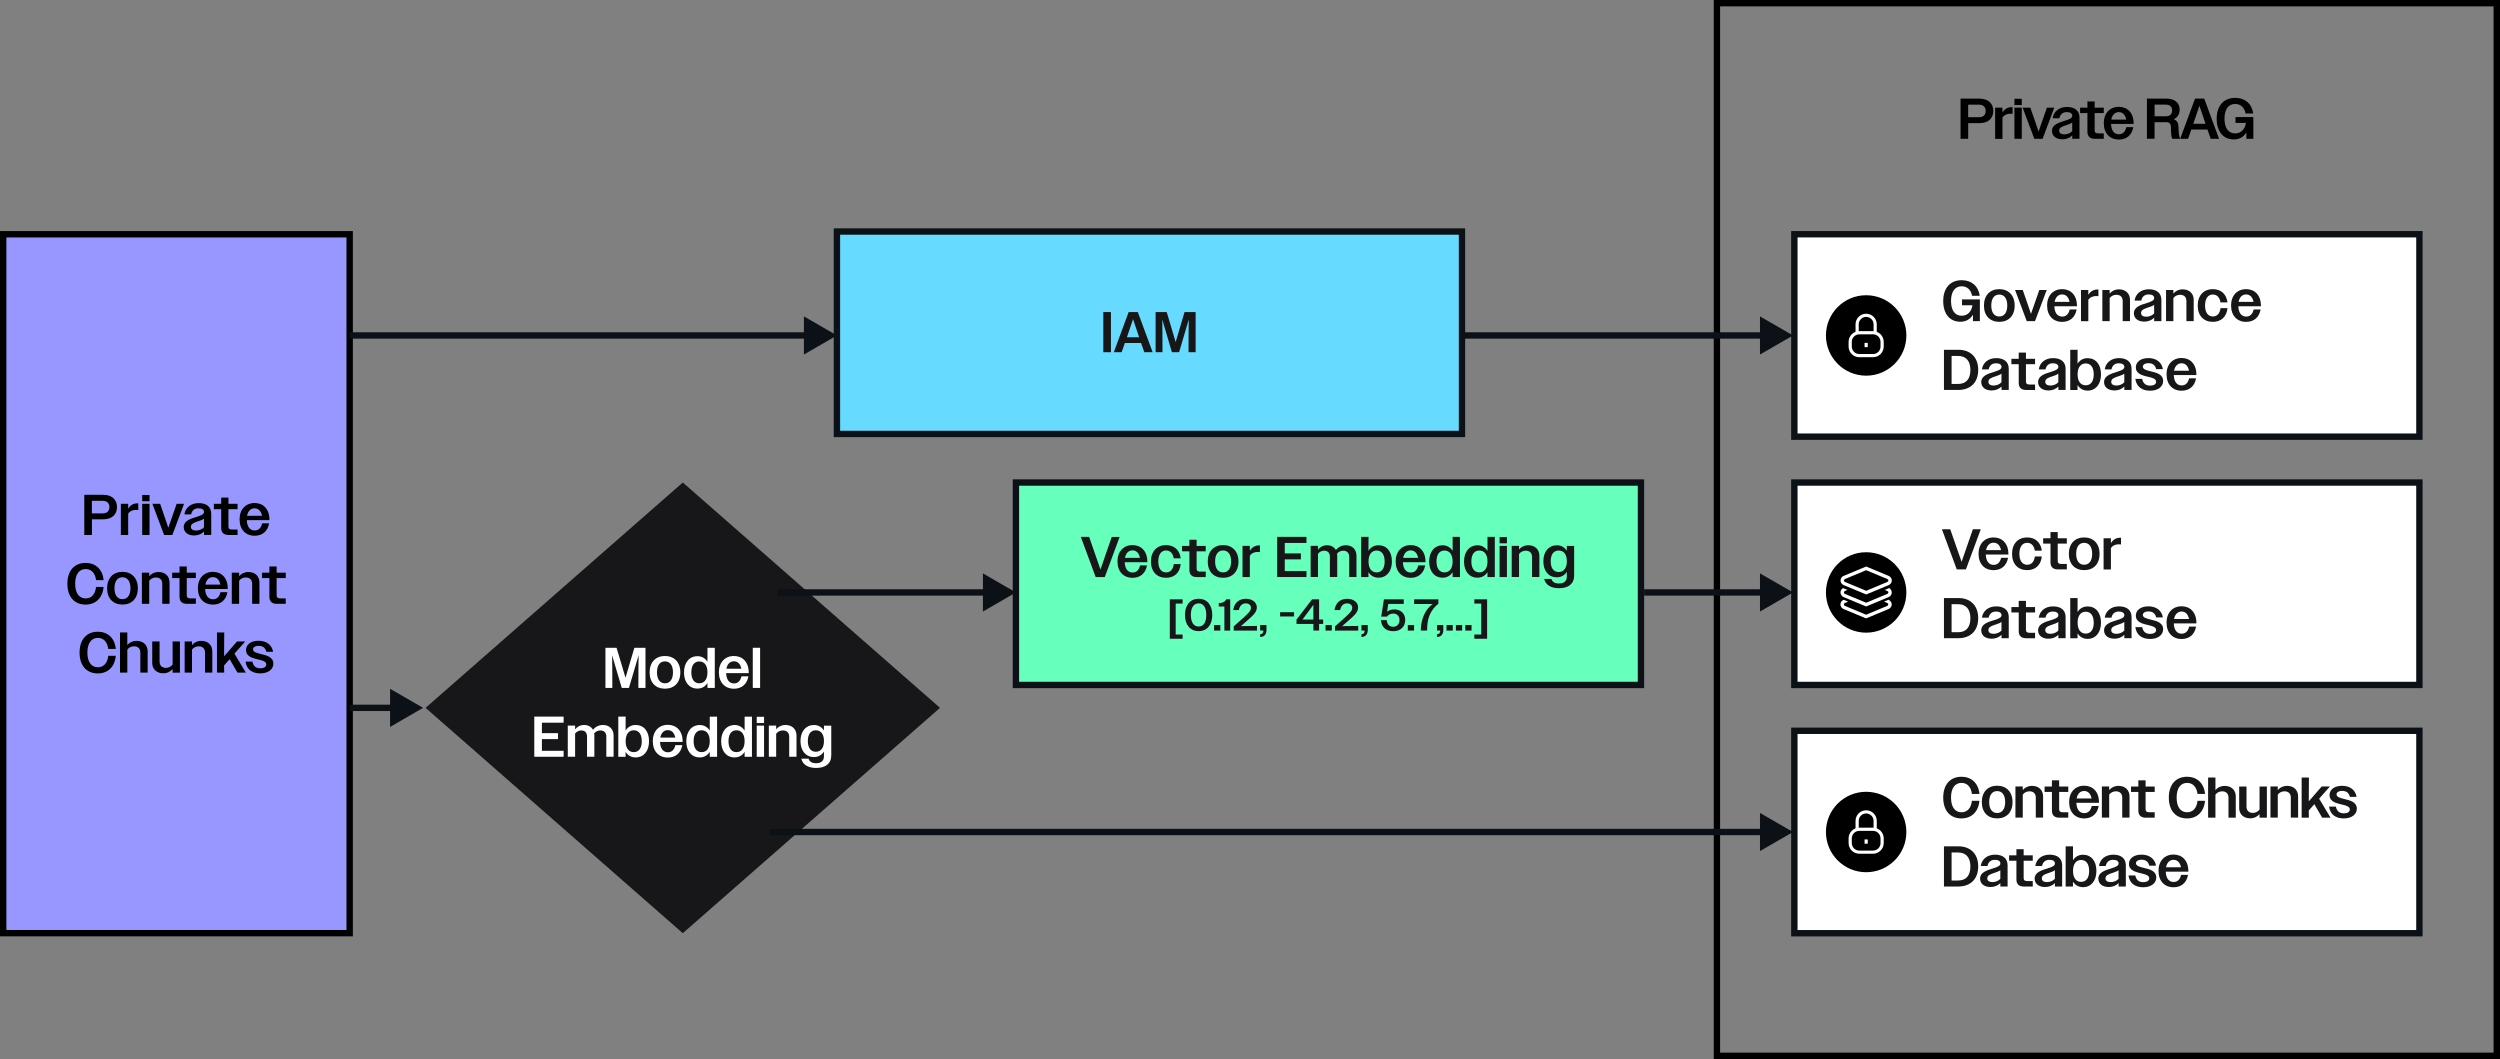 <?xml version="1.0" encoding="UTF-8"?>
<svg id="Layer_1" data-name="Layer 1" xmlns="http://www.w3.org/2000/svg" viewBox="0 0 784.46 332.31">
  <rect x="0" y="0" width="784.46" height="332.31" fill="#808080" stroke="none"/>
  <defs>
    <style>
      .cls-1 {
        fill: #0b1117;
      }

      .cls-2 {
        fill: #9797ff;
      }

      .cls-3 {
        fill: #6fb;
      }

      .cls-4 {
        fill: #fff;
      }

      .cls-5 {
        fill: #66dbff;
      }

      .cls-6 {
        fill: #171719;
      }
    </style>
  </defs>
  <g>
    <path d="M784.46,332.3h-246.71V0h246.71v332.3ZM539.74,330.3h242.71V2h-242.71v328.3Z"/>
    <g>
      <g>
        <rect class="cls-4" x="629.34" y="7.2" width="63.52" height="196.13" transform="translate(766.37 -555.84) rotate(90)"/>
        <path class="cls-1" d="M760.17,138.02h-198.13v-65.52h198.13v65.52ZM564.04,136.02h194.13v-61.52h-194.13v61.52Z"/>
      </g>
      <g>
        <path class="cls-6" d="M619.07,98.75c-.85,1.44-2.2,2.21-3.94,2.21-3.2,0-5.38-2.3-5.38-6.5s2.32-6.54,5.8-6.54c3.04,0,5.19,1.76,5.67,4.9h-2.41c-.36-1.94-1.64-2.99-3.26-2.99-2.05,0-3.35,1.58-3.35,4.63s1.31,4.61,3.35,4.61c1.73,0,3.01-1.13,3.38-3.28h-3.28v-1.85h5.6v6.82h-2.18v-2.02Z"/>
        <path class="cls-6" d="M622.53,95.88c0-3.24,1.94-5.15,4.81-5.15s4.83,1.91,4.83,5.15-1.93,5.11-4.83,5.11-4.81-1.91-4.81-5.11ZM629.85,95.87c0-2.25-.99-3.44-2.52-3.44s-2.5,1.19-2.5,3.44.99,3.44,2.5,3.44,2.52-1.17,2.52-3.44Z"/>
        <path class="cls-6" d="M632.28,90.99h2.43l1.3,3.76,1.28,3.75,1.3-3.75,1.31-3.76h2.32l-3.67,9.78h-2.59l-3.67-9.78Z"/>
        <path class="cls-6" d="M642.34,95.88c0-3.17,1.94-5.15,4.74-5.15,2.65,0,4.63,1.87,4.63,5.19v.18h-7.09c.07,2.11,1.01,3.24,2.47,3.24,1.19,0,2.02-.76,2.34-2.23h2.18c-.43,2.45-2.09,3.89-4.54,3.89-2.81,0-4.72-1.93-4.72-5.11ZM644.7,94.73h4.7c-.31-1.53-1.15-2.34-2.34-2.34s-2.07.83-2.36,2.34Z"/>
        <path class="cls-6" d="M652.98,90.99h2.3v1.55c.63-1.1,1.64-1.71,2.94-1.71h.23v2.11c-.23-.04-.47-.05-.7-.05-1.03,0-1.98.41-2.47,1.21v6.68h-2.3v-9.78Z"/>
        <path class="cls-6" d="M659.68,90.99h2.3v1.13c.68-.83,1.69-1.33,2.92-1.33,2.09,0,3.46,1.31,3.46,3.31v6.66h-2.29v-6.3c0-1.28-.79-1.96-1.98-1.96-.88,0-1.66.41-2.11,1.04v7.22h-2.3v-9.78Z"/>
        <path class="cls-6" d="M669.58,98.28c0-1.93,2.02-2.58,4.09-3.21,1.53-.47,2.27-.83,2.27-1.55s-.61-1.13-1.73-1.13c-1.26,0-2.09.72-2.3,1.93h-2.12c.29-2.11,2.02-3.55,4.48-3.55s3.94,1.17,3.94,3.35v6.64h-2.27v-1.1c-.74.81-1.84,1.26-3.08,1.26-2.02,0-3.28-1.04-3.28-2.65ZM673.45,99.38c.94,0,1.91-.38,2.48-1.03v-2.7c-.41.34-1.06.56-1.8.81-1.31.43-2.3.77-2.3,1.75,0,.76.63,1.17,1.62,1.17Z"/>
        <path class="cls-6" d="M679.67,90.99h2.3v1.13c.68-.83,1.69-1.33,2.92-1.33,2.09,0,3.46,1.31,3.46,3.31v6.66h-2.29v-6.3c0-1.28-.79-1.96-1.98-1.96-.88,0-1.66.41-2.11,1.04v7.22h-2.3v-9.78Z"/>
        <path class="cls-6" d="M689.61,95.88c0-3.24,1.93-5.15,4.75-5.15,2.48,0,4.27,1.51,4.59,4.16h-2.2c-.25-1.62-1.13-2.47-2.39-2.47-1.48,0-2.45,1.19-2.45,3.44s.97,3.44,2.45,3.44c1.3,0,2.2-.9,2.41-2.61h2.18c-.27,2.74-2.03,4.3-4.59,4.3-2.84,0-4.75-1.89-4.75-5.11Z"/>
        <path class="cls-6" d="M700.07,95.88c0-3.17,1.94-5.15,4.74-5.15,2.65,0,4.63,1.87,4.63,5.19v.18h-7.09c.07,2.11,1.01,3.24,2.47,3.24,1.19,0,2.02-.76,2.34-2.23h2.18c-.43,2.45-2.09,3.89-4.54,3.89-2.81,0-4.72-1.93-4.72-5.11ZM702.43,94.73h4.7c-.31-1.53-1.15-2.34-2.34-2.34s-2.07.83-2.36,2.34Z"/>
        <path class="cls-6" d="M609.98,109.76h4.56c3.71,0,6.19,2.29,6.19,6.32s-2.52,6.28-6.25,6.28h-4.5v-12.6ZM612.38,111.69v8.79h2.05c2.41,0,3.85-1.46,3.85-4.38s-1.44-4.41-3.85-4.41h-2.05Z"/>
        <path class="cls-6" d="M621.68,119.88c0-1.93,2.02-2.58,4.09-3.21,1.53-.47,2.27-.83,2.27-1.55,0-.68-.61-1.13-1.73-1.13-1.26,0-2.09.72-2.3,1.93h-2.12c.29-2.11,2.02-3.55,4.48-3.55s3.94,1.17,3.94,3.35v6.64h-2.27v-1.1c-.74.81-1.84,1.26-3.08,1.26-2.02,0-3.28-1.04-3.28-2.65ZM625.55,120.98c.94,0,1.91-.38,2.48-1.03v-2.7c-.41.34-1.06.56-1.8.81-1.31.43-2.3.77-2.3,1.75,0,.76.63,1.17,1.62,1.17Z"/>
        <path class="cls-6" d="M633.44,120.13v-5.85h-2.3v-1.69h2.3v-1.94h2.27v1.94h2.86v1.69h-2.86v5.44c0,.65.34.94,1.13.94h1.73v1.71h-2.79c-1.58,0-2.34-.79-2.34-2.23Z"/>
        <path class="cls-6" d="M639.52,119.88c0-1.93,2.02-2.58,4.09-3.21,1.53-.47,2.27-.83,2.27-1.55,0-.68-.61-1.13-1.73-1.13-1.26,0-2.09.72-2.3,1.93h-2.12c.29-2.11,2.02-3.55,4.48-3.55s3.94,1.17,3.94,3.35v6.64h-2.27v-1.1c-.74.81-1.84,1.26-3.08,1.26-2.02,0-3.28-1.04-3.28-2.65ZM643.39,120.98c.94,0,1.91-.38,2.48-1.03v-2.7c-.41.34-1.06.56-1.8.81-1.31.43-2.3.77-2.3,1.75,0,.76.63,1.17,1.62,1.17Z"/>
        <path class="cls-6" d="M649.62,109.76h2.3l-.02,4.38c.7-1.13,1.8-1.75,3.15-1.75,2.54,0,4.21,1.93,4.21,5.08s-1.71,5.1-4.21,5.1c-1.35,0-2.45-.61-3.15-1.75v1.55h-2.29v-12.6ZM656.98,117.48c0-2.25-.97-3.44-2.52-3.44s-2.54,1.21-2.54,3.44.99,3.42,2.54,3.42,2.52-1.19,2.52-3.42Z"/>
        <path class="cls-6" d="M660.22,119.88c0-1.93,2.02-2.58,4.09-3.21,1.53-.47,2.27-.83,2.27-1.55,0-.68-.61-1.13-1.73-1.13-1.26,0-2.09.72-2.3,1.93h-2.12c.29-2.11,2.02-3.55,4.48-3.55s3.94,1.17,3.94,3.35v6.64h-2.27v-1.1c-.74.81-1.84,1.26-3.08,1.26-2.02,0-3.28-1.04-3.28-2.65ZM664.09,120.98c.94,0,1.91-.38,2.48-1.03v-2.7c-.41.34-1.06.56-1.8.81-1.31.43-2.3.77-2.3,1.75,0,.76.63,1.17,1.62,1.17Z"/>
        <path class="cls-6" d="M670.05,118.89h2.14c.25,1.4,1.12,2.11,2.43,2.11s1.93-.5,1.93-1.21c0-.88-1.03-1.21-2.25-1.49-1.84-.45-4.11-.86-4.11-3.04,0-1.66,1.48-2.9,3.93-2.9s4.2,1.28,4.56,3.47h-2.11c-.31-1.3-1.15-1.87-2.43-1.87-1.13,0-1.75.49-1.75,1.08,0,.88,1.15,1.15,2.48,1.48,1.8.43,3.89.92,3.89,3.04,0,1.71-1.55,3.04-4.09,3.04s-4.29-1.22-4.63-3.71Z"/>
        <path class="cls-6" d="M679.82,117.48c0-3.17,1.94-5.15,4.74-5.15,2.65,0,4.63,1.87,4.63,5.19v.18h-7.09c.07,2.11,1.01,3.24,2.47,3.24,1.19,0,2.02-.76,2.34-2.23h2.18c-.43,2.45-2.09,3.89-4.54,3.89-2.81,0-4.72-1.93-4.72-5.11ZM682.18,116.33h4.7c-.31-1.53-1.15-2.34-2.34-2.34s-2.07.83-2.36,2.34Z"/>
      </g>
      <g>
        <circle cx="585.57" cy="105.26" r="12.62"/>
        <g>
          <path class="cls-4" d="M587.73,112.09h-4.32c-1.84,0-3.35-1.5-3.35-3.35v-1.48c0-1.84,1.5-3.35,3.35-3.35h4.32c1.84,0,3.35,1.5,3.35,3.35v1.48c0,1.84-1.5,3.35-3.35,3.35ZM583.41,104.91c-1.29,0-2.35,1.05-2.35,2.35v1.48c0,1.29,1.05,2.35,2.35,2.35h4.32c1.29,0,2.35-1.05,2.35-2.35v-1.48c0-1.29-1.05-2.35-2.35-2.35h-4.32Z"/>
          <path class="cls-4" d="M588.9,104.41h-1v-2.64c0-1.29-1.05-2.33-2.33-2.33s-2.33,1.05-2.33,2.33v2.64h-1v-2.64c0-1.84,1.5-3.33,3.33-3.33s3.33,1.5,3.33,3.33v2.64Z"/>
          <rect class="cls-4" x="585.07" y="107.59" width="1" height="1.34"/>
        </g>
      </g>
    </g>
    <g>
      <g>
        <rect class="cls-4" x="629.34" y="163.01" width="63.52" height="196.13" transform="translate(922.17 -400.03) rotate(90)"/>
        <path class="cls-1" d="M760.17,293.83h-198.13v-65.52h198.13v65.52ZM564.04,291.83h194.13v-61.52h-194.13v61.52Z"/>
      </g>
      <g>
        <path class="cls-6" d="M618.75,249.13c-.27-2.29-1.55-3.47-3.26-3.47-1.98,0-3.29,1.57-3.29,4.61s1.31,4.61,3.29,4.61c1.75,0,3.02-1.24,3.26-3.6h2.36c-.32,3.55-2.57,5.53-5.65,5.53-3.4,0-5.71-2.32-5.71-6.54s2.32-6.54,5.73-6.54c3.02,0,5.31,1.91,5.64,5.4h-2.36Z"/>
        <path class="cls-6" d="M621.86,251.69c0-3.24,1.94-5.15,4.81-5.15s4.83,1.91,4.83,5.15-1.93,5.11-4.83,5.11-4.81-1.91-4.81-5.11ZM629.19,251.67c0-2.25-.99-3.44-2.52-3.44s-2.5,1.19-2.5,3.44.99,3.44,2.5,3.44,2.52-1.17,2.52-3.44Z"/>
        <path class="cls-6" d="M632.41,246.79h2.3v1.13c.68-.83,1.69-1.33,2.92-1.33,2.09,0,3.46,1.31,3.46,3.31v6.66h-2.29v-6.3c0-1.28-.79-1.96-1.98-1.96-.88,0-1.66.41-2.11,1.04v7.22h-2.3v-9.78Z"/>
        <path class="cls-6" d="M643.86,254.34v-5.85h-2.3v-1.69h2.3v-1.94h2.27v1.94h2.86v1.69h-2.86v5.44c0,.65.34.94,1.13.94h1.73v1.71h-2.79c-1.58,0-2.34-.79-2.34-2.23Z"/>
        <path class="cls-6" d="M649.26,251.69c0-3.17,1.94-5.15,4.74-5.15,2.65,0,4.63,1.87,4.63,5.19v.18h-7.09c.07,2.11,1.01,3.24,2.47,3.24,1.19,0,2.02-.76,2.34-2.23h2.18c-.43,2.45-2.09,3.89-4.54,3.89-2.81,0-4.72-1.93-4.72-5.11ZM651.61,250.54h4.7c-.31-1.53-1.15-2.34-2.34-2.34s-2.07.83-2.36,2.34Z"/>
        <path class="cls-6" d="M659.53,246.79h2.3v1.13c.68-.83,1.69-1.33,2.92-1.33,2.09,0,3.46,1.31,3.46,3.31v6.66h-2.29v-6.3c0-1.28-.79-1.96-1.98-1.96-.88,0-1.66.41-2.11,1.04v7.22h-2.3v-9.78Z"/>
        <path class="cls-6" d="M670.98,254.34v-5.85h-2.3v-1.69h2.3v-1.94h2.27v1.94h2.86v1.69h-2.86v5.44c0,.65.34.94,1.13.94h1.73v1.71h-2.79c-1.58,0-2.34-.79-2.34-2.23Z"/>
        <path class="cls-6" d="M689.54,249.13c-.27-2.29-1.55-3.47-3.26-3.47-1.98,0-3.29,1.57-3.29,4.61s1.31,4.61,3.29,4.61c1.75,0,3.02-1.24,3.26-3.6h2.36c-.32,3.55-2.57,5.53-5.65,5.53-3.4,0-5.71-2.32-5.71-6.54s2.32-6.54,5.73-6.54c3.02,0,5.31,1.91,5.64,5.4h-2.36Z"/>
        <path class="cls-6" d="M692.87,243.97h2.3v3.94c.68-.81,1.69-1.31,2.9-1.31,2.11,0,3.48,1.31,3.48,3.31v6.66h-2.29v-6.3c0-1.28-.79-1.96-1.98-1.96-.88,0-1.66.41-2.11,1.04v7.22h-2.3v-12.6Z"/>
        <path class="cls-6" d="M702.62,253.46v-6.66h2.3v6.3c0,1.28.79,1.98,1.98,1.98.88,0,1.66-.43,2.11-1.06v-7.22h2.3v9.78h-2.3v-1.15c-.68.83-1.71,1.35-2.92,1.35-2.11,0-3.48-1.31-3.48-3.31Z"/>
        <path class="cls-6" d="M712.43,246.79h2.3v1.13c.68-.83,1.69-1.33,2.92-1.33,2.09,0,3.46,1.31,3.46,3.31v6.66h-2.29v-6.3c0-1.28-.79-1.96-1.98-1.96-.88,0-1.66.41-2.11,1.04v7.22h-2.3v-9.78Z"/>
        <path class="cls-6" d="M722.23,243.97h2.27l-.04,7.47,4.05-4.65h2.57l-3.37,3.82,3.57,5.96h-2.63l-2.45-4.23-1.75,1.98.04,2.25h-2.27v-12.6Z"/>
        <path class="cls-6" d="M730.83,253.1h2.14c.25,1.4,1.12,2.11,2.43,2.11s1.93-.5,1.93-1.21c0-.88-1.03-1.21-2.25-1.49-1.84-.45-4.11-.86-4.11-3.04,0-1.66,1.48-2.9,3.93-2.9s4.2,1.28,4.56,3.47h-2.11c-.31-1.3-1.15-1.87-2.43-1.87-1.13,0-1.75.49-1.75,1.08,0,.88,1.15,1.15,2.48,1.48,1.8.43,3.89.92,3.89,3.04,0,1.71-1.55,3.04-4.09,3.04s-4.29-1.22-4.63-3.71Z"/>
        <path class="cls-6" d="M609.98,265.57h4.56c3.71,0,6.19,2.29,6.19,6.32s-2.52,6.28-6.25,6.28h-4.5v-12.6ZM612.38,267.5v8.79h2.05c2.41,0,3.85-1.46,3.85-4.38s-1.44-4.41-3.85-4.41h-2.05Z"/>
        <path class="cls-6" d="M621.32,275.69c0-1.93,2.02-2.58,4.09-3.21,1.53-.47,2.27-.83,2.27-1.55s-.61-1.13-1.73-1.13c-1.26,0-2.09.72-2.3,1.93h-2.12c.29-2.11,2.02-3.55,4.48-3.55s3.94,1.17,3.94,3.35v6.64h-2.27v-1.1c-.74.81-1.84,1.26-3.08,1.26-2.02,0-3.28-1.04-3.28-2.65ZM625.19,276.79c.94,0,1.91-.38,2.48-1.03v-2.7c-.41.34-1.06.56-1.8.81-1.31.43-2.3.77-2.3,1.75,0,.76.63,1.17,1.62,1.17Z"/>
        <path class="cls-6" d="M632.72,275.94v-5.85h-2.3v-1.69h2.3v-1.94h2.27v1.94h2.86v1.69h-2.86v5.44c0,.65.34.94,1.13.94h1.73v1.71h-2.79c-1.58,0-2.34-.79-2.34-2.23Z"/>
        <path class="cls-6" d="M638.44,275.69c0-1.93,2.02-2.58,4.09-3.21,1.53-.47,2.27-.83,2.27-1.55s-.61-1.13-1.73-1.13c-1.26,0-2.09.72-2.3,1.93h-2.12c.29-2.11,2.02-3.55,4.48-3.55s3.94,1.17,3.94,3.35v6.64h-2.27v-1.1c-.74.81-1.84,1.26-3.08,1.26-2.02,0-3.28-1.04-3.28-2.65ZM642.31,276.79c.94,0,1.91-.38,2.48-1.03v-2.7c-.41.34-1.06.56-1.8.81-1.31.43-2.3.77-2.3,1.75,0,.76.63,1.17,1.62,1.17Z"/>
        <path class="cls-6" d="M648.18,265.57h2.3l-.02,4.38c.7-1.13,1.8-1.75,3.15-1.75,2.54,0,4.21,1.93,4.21,5.08s-1.71,5.1-4.21,5.1c-1.35,0-2.45-.61-3.15-1.75v1.55h-2.29v-12.6ZM655.54,273.29c0-2.25-.97-3.44-2.52-3.44s-2.54,1.21-2.54,3.44.99,3.42,2.54,3.42,2.52-1.19,2.52-3.42Z"/>
        <path class="cls-6" d="M658.42,275.69c0-1.93,2.02-2.58,4.09-3.21,1.53-.47,2.27-.83,2.27-1.55s-.61-1.13-1.73-1.13c-1.26,0-2.09.72-2.3,1.93h-2.12c.29-2.11,2.02-3.55,4.48-3.55s3.94,1.17,3.94,3.35v6.64h-2.27v-1.1c-.74.81-1.84,1.26-3.08,1.26-2.02,0-3.28-1.04-3.28-2.65ZM662.29,276.79c.94,0,1.91-.38,2.48-1.03v-2.7c-.41.34-1.06.56-1.8.81-1.31.43-2.3.77-2.3,1.75,0,.76.63,1.17,1.62,1.17Z"/>
        <path class="cls-6" d="M667.89,274.7h2.14c.25,1.4,1.12,2.11,2.43,2.11s1.93-.5,1.93-1.21c0-.88-1.03-1.21-2.25-1.49-1.84-.45-4.11-.86-4.11-3.04,0-1.66,1.48-2.9,3.93-2.9s4.2,1.28,4.56,3.47h-2.11c-.31-1.3-1.15-1.87-2.43-1.87-1.13,0-1.75.49-1.75,1.08,0,.88,1.15,1.15,2.48,1.48,1.8.43,3.89.92,3.89,3.04,0,1.71-1.55,3.04-4.09,3.04s-4.29-1.22-4.63-3.71Z"/>
        <path class="cls-6" d="M677.3,273.29c0-3.17,1.94-5.15,4.74-5.15,2.65,0,4.63,1.87,4.63,5.19v.18h-7.09c.07,2.11,1.01,3.24,2.47,3.24,1.19,0,2.02-.76,2.34-2.23h2.18c-.43,2.45-2.09,3.89-4.54,3.89-2.81,0-4.72-1.93-4.72-5.11ZM679.66,272.14h4.7c-.31-1.53-1.15-2.34-2.34-2.34s-2.07.83-2.36,2.34Z"/>
      </g>
      <g>
        <circle cx="585.57" cy="261.07" r="12.62"/>
        <g>
          <path class="cls-4" d="M587.73,267.89h-4.32c-1.84,0-3.35-1.5-3.35-3.35v-1.48c0-1.84,1.5-3.35,3.35-3.35h4.32c1.84,0,3.35,1.5,3.35,3.35v1.48c0,1.84-1.5,3.35-3.35,3.35ZM583.41,260.72c-1.29,0-2.35,1.05-2.35,2.35v1.48c0,1.29,1.05,2.35,2.35,2.35h4.32c1.29,0,2.35-1.05,2.35-2.35v-1.48c0-1.29-1.05-2.35-2.35-2.35h-4.32Z"/>
          <path class="cls-4" d="M588.9,260.22h-1v-2.64c0-1.29-1.05-2.33-2.33-2.33s-2.33,1.05-2.33,2.33v2.64h-1v-2.64c0-1.84,1.5-3.33,3.33-3.33s3.33,1.5,3.33,3.33v2.64Z"/>
          <rect class="cls-4" x="585.07" y="263.4" width="1" height="1.34"/>
        </g>
      </g>
    </g>
    <g>
      <g>
        <rect class="cls-4" x="629.34" y="85.1" width="63.52" height="196.13" transform="translate(844.27 -477.93) rotate(90)"/>
        <path class="cls-1" d="M760.17,215.93h-198.13v-65.52h198.13v65.52ZM564.04,213.93h194.13v-61.52h-194.13v61.52Z"/>
      </g>
      <g>
        <path class="cls-6" d="M616.86,178.67h-2.86l-4.66-12.6h2.61l3.57,10.23,1.76-5.11,1.78-5.11h2.47l-4.66,12.6Z"/>
        <path class="cls-6" d="M620.83,173.79c0-3.17,1.94-5.15,4.74-5.15,2.65,0,4.63,1.87,4.63,5.19v.18h-7.09c.07,2.11,1.01,3.24,2.47,3.24,1.19,0,2.02-.76,2.34-2.23h2.18c-.43,2.45-2.09,3.89-4.54,3.89-2.81,0-4.72-1.93-4.72-5.11ZM623.19,172.63h4.7c-.31-1.53-1.15-2.34-2.34-2.34s-2.07.83-2.36,2.34Z"/>
        <path class="cls-6" d="M631.35,173.79c0-3.24,1.93-5.15,4.75-5.15,2.48,0,4.27,1.51,4.59,4.16h-2.2c-.25-1.62-1.13-2.47-2.39-2.47-1.48,0-2.45,1.19-2.45,3.44s.97,3.44,2.45,3.44c1.3,0,2.2-.9,2.41-2.61h2.18c-.27,2.74-2.03,4.3-4.59,4.3-2.84,0-4.75-1.89-4.75-5.11Z"/>
        <path class="cls-6" d="M643.41,176.43v-5.85h-2.3v-1.69h2.3v-1.94h2.27v1.94h2.86v1.69h-2.86v5.44c0,.65.34.94,1.13.94h1.73v1.71h-2.79c-1.58,0-2.34-.79-2.34-2.23Z"/>
        <path class="cls-6" d="M649.17,173.79c0-3.24,1.94-5.15,4.81-5.15s4.83,1.91,4.83,5.15-1.93,5.11-4.83,5.11-4.81-1.91-4.81-5.11ZM656.49,173.77c0-2.25-.99-3.44-2.52-3.44s-2.5,1.19-2.5,3.44.99,3.44,2.5,3.44,2.52-1.17,2.52-3.44Z"/>
        <path class="cls-6" d="M660.07,168.89h2.3v1.55c.63-1.1,1.64-1.71,2.94-1.71h.23v2.11c-.23-.04-.47-.05-.7-.05-1.03,0-1.98.41-2.47,1.21v6.68h-2.3v-9.78Z"/>
        <path class="cls-6" d="M609.98,187.66h4.56c3.71,0,6.19,2.29,6.19,6.32s-2.52,6.28-6.25,6.28h-4.5v-12.6ZM612.38,189.59v8.79h2.05c2.41,0,3.85-1.46,3.85-4.38s-1.44-4.41-3.85-4.41h-2.05Z"/>
        <path class="cls-6" d="M621.68,197.78c0-1.93,2.02-2.58,4.09-3.21,1.53-.47,2.27-.83,2.27-1.55,0-.68-.61-1.13-1.73-1.13-1.26,0-2.09.72-2.3,1.93h-2.12c.29-2.11,2.02-3.55,4.48-3.55s3.94,1.17,3.94,3.35v6.64h-2.27v-1.1c-.74.81-1.84,1.26-3.08,1.26-2.02,0-3.28-1.04-3.28-2.65ZM625.55,198.88c.94,0,1.91-.38,2.48-1.03v-2.7c-.41.34-1.06.56-1.8.81-1.31.43-2.3.77-2.3,1.75,0,.76.63,1.17,1.62,1.17Z"/>
        <path class="cls-6" d="M633.44,198.03v-5.85h-2.3v-1.69h2.3v-1.94h2.27v1.94h2.86v1.69h-2.86v5.44c0,.65.34.94,1.13.94h1.73v1.71h-2.79c-1.58,0-2.34-.79-2.34-2.23Z"/>
        <path class="cls-6" d="M639.52,197.78c0-1.93,2.02-2.58,4.09-3.21,1.53-.47,2.27-.83,2.27-1.55,0-.68-.61-1.13-1.73-1.13-1.26,0-2.09.72-2.3,1.93h-2.12c.29-2.11,2.02-3.55,4.48-3.55s3.94,1.17,3.94,3.35v6.64h-2.27v-1.1c-.74.81-1.84,1.26-3.08,1.26-2.02,0-3.28-1.04-3.28-2.65ZM643.39,198.88c.94,0,1.91-.38,2.48-1.03v-2.7c-.41.34-1.06.56-1.8.81-1.31.43-2.3.77-2.3,1.75,0,.76.63,1.17,1.62,1.17Z"/>
        <path class="cls-6" d="M649.62,187.66h2.3l-.02,4.38c.7-1.13,1.8-1.75,3.15-1.75,2.54,0,4.21,1.93,4.21,5.08s-1.71,5.1-4.21,5.1c-1.35,0-2.45-.61-3.15-1.75v1.55h-2.29v-12.6ZM656.98,195.39c0-2.25-.97-3.44-2.52-3.44s-2.54,1.21-2.54,3.44.99,3.42,2.54,3.42,2.52-1.19,2.52-3.42Z"/>
        <path class="cls-6" d="M660.22,197.78c0-1.93,2.02-2.58,4.09-3.21,1.53-.47,2.27-.83,2.27-1.55,0-.68-.61-1.13-1.73-1.13-1.26,0-2.09.72-2.3,1.93h-2.12c.29-2.11,2.02-3.55,4.48-3.55s3.94,1.17,3.94,3.35v6.64h-2.27v-1.1c-.74.81-1.84,1.26-3.08,1.26-2.02,0-3.28-1.04-3.28-2.65ZM664.09,198.88c.94,0,1.91-.38,2.48-1.03v-2.7c-.41.34-1.06.56-1.8.81-1.31.43-2.3.77-2.3,1.75,0,.76.63,1.17,1.62,1.17Z"/>
        <path class="cls-6" d="M670.05,196.79h2.14c.25,1.4,1.12,2.11,2.43,2.11s1.93-.5,1.93-1.21c0-.88-1.03-1.21-2.25-1.49-1.84-.45-4.11-.86-4.11-3.04,0-1.66,1.48-2.9,3.93-2.9s4.2,1.28,4.56,3.47h-2.11c-.31-1.3-1.15-1.87-2.43-1.87-1.13,0-1.75.49-1.75,1.08,0,.88,1.15,1.15,2.48,1.48,1.8.43,3.89.92,3.89,3.04,0,1.71-1.55,3.04-4.09,3.04s-4.29-1.22-4.63-3.71Z"/>
        <path class="cls-6" d="M679.82,195.39c0-3.17,1.94-5.15,4.74-5.15,2.65,0,4.63,1.87,4.63,5.19v.18h-7.09c.07,2.11,1.01,3.24,2.47,3.24,1.19,0,2.02-.76,2.34-2.23h2.18c-.43,2.45-2.09,3.89-4.54,3.89-2.81,0-4.72-1.93-4.72-5.11ZM682.18,194.23h4.7c-.31-1.53-1.15-2.34-2.34-2.34s-2.07.83-2.36,2.34Z"/>
      </g>
    </g>
    <g>
      <path d="M615.19,30.95h5.91c2.7,0,4.36,1.46,4.36,3.85s-1.64,3.84-4.32,3.84h-3.55v4.92h-2.4v-12.6ZM617.58,32.84v3.94h3.35c1.35,0,2.14-.67,2.14-1.96s-.79-1.98-2.14-1.98h-3.35Z"/>
      <path d="M626.04,33.78h2.3v1.55c.63-1.1,1.64-1.71,2.94-1.71h.23v2.11c-.23-.04-.47-.05-.7-.05-1.03,0-1.98.41-2.47,1.21v6.68h-2.3v-9.78Z"/>
      <path d="M632.1,31h2.3v1.96h-2.3v-1.96ZM632.1,33.78h2.3v9.78h-2.3v-9.78Z"/>
      <path d="M634.66,33.78h2.43l1.3,3.76,1.28,3.75,1.3-3.75,1.31-3.76h2.32l-3.67,9.78h-2.59l-3.67-9.78Z"/>
      <path d="M643.88,41.07c0-1.93,2.02-2.58,4.09-3.21,1.53-.47,2.27-.83,2.27-1.55,0-.68-.61-1.13-1.73-1.13-1.26,0-2.09.72-2.3,1.93h-2.12c.29-2.11,2.02-3.55,4.48-3.55s3.94,1.17,3.94,3.35v6.64h-2.27v-1.1c-.74.81-1.84,1.26-3.08,1.26-2.02,0-3.28-1.04-3.28-2.65ZM647.75,42.17c.94,0,1.91-.38,2.48-1.03v-2.7c-.41.34-1.06.56-1.8.81-1.31.43-2.3.77-2.3,1.75,0,.76.63,1.17,1.62,1.17Z"/>
      <path d="M655,41.32v-5.85h-2.3v-1.69h2.3v-1.94h2.27v1.94h2.86v1.69h-2.86v5.44c0,.65.34.94,1.13.94h1.73v1.71h-2.79c-1.58,0-2.34-.79-2.34-2.23Z"/>
      <path d="M660.13,38.67c0-3.17,1.94-5.15,4.74-5.15,2.65,0,4.63,1.87,4.63,5.19v.18h-7.09c.07,2.11,1.01,3.24,2.47,3.24,1.19,0,2.02-.76,2.34-2.23h2.18c-.43,2.45-2.09,3.89-4.54,3.89-2.81,0-4.72-1.93-4.72-5.11ZM662.49,37.52h4.7c-.31-1.53-1.15-2.34-2.34-2.34s-2.07.83-2.36,2.34Z"/>
      <path d="M673.68,30.95h6.14c2.56,0,4.12,1.3,4.12,3.46,0,1.4-.67,2.48-1.87,3.02,1.12.36,1.48,1.24,1.51,2.5.04,1.48.11,2.67.52,3.62h-2.47c-.36-.68-.4-1.64-.43-3.66-.02-1.1-.49-1.55-1.55-1.55h-3.58v5.2h-2.4v-12.6ZM676.08,32.84v3.65h3.56c1.19,0,1.94-.65,1.94-1.84s-.76-1.82-1.94-1.82h-3.56Z"/>
      <path d="M688.79,30.95h2.86l4.66,12.6h-2.63l-1.01-2.9h-5.08l-1.01,2.9h-2.47l4.66-12.6ZM688.21,38.85h3.85l-.16-.47-1.76-5.2-1.76,5.2-.16.47Z"/>
      <path d="M704.88,41.54c-.85,1.44-2.2,2.21-3.94,2.21-3.2,0-5.38-2.3-5.38-6.5s2.32-6.54,5.8-6.54c3.04,0,5.19,1.76,5.67,4.9h-2.41c-.36-1.94-1.64-2.99-3.26-2.99-2.05,0-3.35,1.58-3.35,4.63s1.31,4.61,3.35,4.61c1.73,0,3.01-1.13,3.38-3.28h-3.28v-1.85h5.6v6.82h-2.18v-2.02Z"/>
    </g>
    <g>
      <g>
        <rect class="cls-2" x="-54.3" y="128.8" width="219.31" height="108.72" transform="translate(238.52 127.8) rotate(90)"/>
        <path d="M110.72,293.81H0V72.51h110.72v221.31ZM2,291.81h106.72V74.51H2v217.31Z"/>
      </g>
      <g>
        <path d="M26.44,155.26h5.91c2.7,0,4.36,1.46,4.36,3.85s-1.64,3.84-4.32,3.84h-3.55v4.92h-2.39v-12.6ZM28.83,157.15v3.94h3.35c1.35,0,2.14-.67,2.14-1.96s-.79-1.98-2.14-1.98h-3.35Z"/>
        <path d="M37.92,158.09h2.3v1.55c.63-1.1,1.64-1.71,2.94-1.71h.23v2.11c-.23-.04-.47-.05-.7-.05-1.03,0-1.98.41-2.47,1.21v6.68h-2.3v-9.78Z"/>
        <path d="M44.62,155.32h2.3v1.96h-2.3v-1.96ZM44.62,158.09h2.3v9.78h-2.3v-9.78Z"/>
        <path d="M47.81,158.09h2.43l1.3,3.76,1.28,3.75,1.3-3.75,1.31-3.76h2.32l-3.67,9.78h-2.59l-3.67-9.78Z"/>
        <path d="M57.65,165.38c0-1.93,2.02-2.58,4.09-3.21,1.53-.47,2.27-.83,2.27-1.55s-.61-1.13-1.73-1.13c-1.26,0-2.09.72-2.3,1.93h-2.12c.29-2.11,2.02-3.55,4.48-3.55s3.94,1.17,3.94,3.35v6.64h-2.27v-1.1c-.74.81-1.84,1.26-3.08,1.26-2.02,0-3.28-1.04-3.28-2.65ZM61.52,166.48c.94,0,1.91-.38,2.48-1.03v-2.7c-.41.34-1.06.56-1.8.81-1.31.43-2.3.77-2.3,1.75,0,.76.63,1.17,1.62,1.17Z"/>
        <path d="M69.41,165.63v-5.85h-2.3v-1.69h2.3v-1.94h2.27v1.94h2.86v1.69h-2.86v5.44c0,.65.34.94,1.13.94h1.73v1.71h-2.79c-1.58,0-2.34-.79-2.34-2.23Z"/>
        <path d="M75.17,162.99c0-3.17,1.94-5.15,4.74-5.15,2.65,0,4.63,1.87,4.63,5.19v.18h-7.09c.07,2.11,1.01,3.24,2.47,3.24,1.19,0,2.02-.76,2.34-2.23h2.18c-.43,2.45-2.09,3.89-4.54,3.89-2.81,0-4.72-1.93-4.72-5.11ZM77.52,161.84h4.7c-.31-1.53-1.15-2.34-2.34-2.34s-2.07.83-2.36,2.34Z"/>
        <path d="M30.14,182.03c-.27-2.29-1.55-3.47-3.26-3.47-1.98,0-3.29,1.57-3.29,4.61s1.31,4.61,3.29,4.61c1.75,0,3.02-1.24,3.26-3.6h2.36c-.32,3.55-2.57,5.53-5.65,5.53-3.4,0-5.71-2.32-5.71-6.54s2.32-6.54,5.73-6.54c3.02,0,5.31,1.91,5.64,5.4h-2.36Z"/>
        <path d="M33.61,184.59c0-3.24,1.94-5.15,4.81-5.15s4.83,1.91,4.83,5.15-1.93,5.11-4.83,5.11-4.81-1.91-4.81-5.11ZM40.94,184.57c0-2.25-.99-3.44-2.52-3.44s-2.5,1.19-2.5,3.44.99,3.44,2.5,3.44,2.52-1.17,2.52-3.44Z"/>
        <path d="M44.52,179.69h2.3v1.13c.68-.83,1.69-1.33,2.92-1.33,2.09,0,3.46,1.31,3.46,3.31v6.66h-2.29v-6.3c0-1.28-.79-1.96-1.98-1.96-.88,0-1.66.41-2.11,1.04v7.22h-2.3v-9.78Z"/>
        <path d="M56.33,187.23v-5.85h-2.3v-1.69h2.3v-1.94h2.27v1.94h2.86v1.69h-2.86v5.44c0,.65.34.94,1.13.94h1.73v1.71h-2.79c-1.58,0-2.34-.79-2.34-2.23Z"/>
        <path d="M62.09,184.59c0-3.17,1.94-5.15,4.74-5.15,2.65,0,4.63,1.87,4.63,5.19v.18h-7.09c.07,2.11,1.01,3.24,2.47,3.24,1.19,0,2.02-.76,2.34-2.23h2.18c-.43,2.45-2.09,3.89-4.54,3.89-2.81,0-4.72-1.93-4.72-5.11ZM64.45,183.43h4.7c-.31-1.53-1.15-2.34-2.34-2.34s-2.07.83-2.36,2.34Z"/>
        <path d="M72.73,179.69h2.3v1.13c.68-.83,1.69-1.33,2.92-1.33,2.09,0,3.46,1.31,3.46,3.31v6.66h-2.29v-6.3c0-1.28-.79-1.96-1.98-1.96-.88,0-1.66.41-2.11,1.04v7.22h-2.3v-9.78Z"/>
        <path d="M84.53,187.23v-5.85h-2.3v-1.69h2.3v-1.94h2.27v1.94h2.86v1.69h-2.86v5.44c0,.65.34.94,1.13.94h1.73v1.71h-2.79c-1.58,0-2.34-.79-2.34-2.23Z"/>
        <path d="M33.97,203.63c-.27-2.29-1.55-3.47-3.26-3.47-1.98,0-3.29,1.57-3.29,4.61s1.31,4.61,3.29,4.61c1.75,0,3.02-1.24,3.26-3.6h2.36c-.32,3.55-2.57,5.53-5.65,5.53-3.4,0-5.71-2.32-5.71-6.54s2.32-6.54,5.73-6.54c3.02,0,5.31,1.91,5.64,5.4h-2.36Z"/>
        <path d="M37.65,198.46h2.3v3.94c.68-.81,1.69-1.31,2.9-1.31,2.11,0,3.48,1.31,3.48,3.31v6.66h-2.29v-6.3c0-1.28-.79-1.96-1.98-1.96-.88,0-1.66.41-2.11,1.04v7.22h-2.3v-12.6Z"/>
        <path d="M47.77,207.95v-6.66h2.3v6.3c0,1.28.79,1.98,1.98,1.98.88,0,1.66-.43,2.11-1.06v-7.22h2.3v9.78h-2.3v-1.15c-.68.83-1.71,1.35-2.92,1.35-2.11,0-3.48-1.31-3.48-3.31Z"/>
        <path d="M57.94,201.29h2.3v1.13c.68-.83,1.69-1.33,2.92-1.33,2.09,0,3.46,1.31,3.46,3.31v6.66h-2.29v-6.3c0-1.28-.79-1.96-1.98-1.96-.88,0-1.66.41-2.11,1.04v7.22h-2.3v-9.78Z"/>
        <path d="M68.09,198.46h2.27l-.04,7.47,4.05-4.65h2.57l-3.37,3.82,3.57,5.96h-2.63l-2.45-4.23-1.75,1.98.04,2.25h-2.27v-12.6Z"/>
        <path d="M77.06,207.59h2.14c.25,1.4,1.12,2.11,2.43,2.11s1.93-.5,1.93-1.21c0-.88-1.03-1.21-2.25-1.49-1.84-.45-4.11-.86-4.11-3.04,0-1.66,1.48-2.9,3.93-2.9s4.2,1.28,4.56,3.47h-2.11c-.31-1.3-1.15-1.87-2.43-1.87-1.13,0-1.75.49-1.75,1.08,0,.88,1.15,1.15,2.48,1.48,1.8.43,3.89.92,3.89,3.04,0,1.71-1.55,3.04-4.09,3.04s-4.29-1.22-4.63-3.71Z"/>
      </g>
    </g>
    <g>
      <g>
        <rect class="cls-3" x="385.09" y="85.1" width="63.52" height="196.13" transform="translate(600.01 -233.68) rotate(90)"/>
        <path class="cls-1" d="M515.91,215.93h-198.13v-65.52h198.13v65.52ZM319.78,213.93h194.13v-61.52h-194.13v61.52Z"/>
      </g>
      <g>
        <path class="cls-6" d="M346.66,181.07h-2.86l-4.66-12.6h2.61l3.56,10.23,1.76-5.11,1.78-5.11h2.47l-4.66,12.6Z"/>
        <path class="cls-6" d="M350.64,176.19c0-3.17,1.94-5.15,4.74-5.15,2.65,0,4.63,1.87,4.63,5.19v.18h-7.09c.07,2.11,1.01,3.24,2.47,3.24,1.19,0,2.02-.76,2.34-2.23h2.18c-.43,2.45-2.09,3.89-4.54,3.89-2.81,0-4.72-1.93-4.72-5.11ZM353,175.04h4.7c-.31-1.53-1.15-2.34-2.34-2.34s-2.07.83-2.36,2.34Z"/>
        <path class="cls-6" d="M361.15,176.19c0-3.24,1.93-5.15,4.75-5.15,2.48,0,4.27,1.51,4.59,4.16h-2.2c-.25-1.62-1.13-2.47-2.39-2.47-1.48,0-2.45,1.19-2.45,3.44s.97,3.44,2.45,3.44c1.3,0,2.2-.9,2.41-2.61h2.18c-.27,2.74-2.03,4.3-4.59,4.3-2.84,0-4.75-1.89-4.75-5.11Z"/>
        <path class="cls-6" d="M373.21,178.84v-5.85h-2.3v-1.69h2.3v-1.94h2.27v1.94h2.86v1.69h-2.86v5.44c0,.65.34.94,1.13.94h1.73v1.71h-2.79c-1.58,0-2.34-.79-2.34-2.23Z"/>
        <path class="cls-6" d="M378.97,176.19c0-3.24,1.94-5.15,4.81-5.15s4.83,1.91,4.83,5.15-1.93,5.11-4.83,5.11-4.81-1.91-4.81-5.11ZM386.3,176.17c0-2.25-.99-3.44-2.52-3.44s-2.5,1.19-2.5,3.44.99,3.44,2.5,3.44,2.52-1.17,2.52-3.44Z"/>
        <path class="cls-6" d="M389.88,171.29h2.3v1.55c.63-1.1,1.64-1.71,2.94-1.71h.23v2.11c-.23-.04-.47-.05-.7-.05-1.03,0-1.98.41-2.47,1.21v6.68h-2.3v-9.78Z"/>
        <path class="cls-6" d="M400.75,168.46h9.2v1.91h-6.81v3.28h5.06v1.87h-5.06v3.67h6.81v1.87h-9.2v-12.6Z"/>
        <path class="cls-6" d="M411.26,171.29h2.3v1.17c.65-.85,1.64-1.37,2.83-1.37,1.28,0,2.27.56,2.79,1.51.7-.92,1.8-1.51,3.13-1.51,2.02,0,3.33,1.31,3.33,3.31v6.66h-2.29v-6.37c0-1.24-.76-1.89-1.87-1.89-.79,0-1.46.36-1.93.9.04.22.05.45.05.7v6.66h-2.3v-6.37c0-1.24-.72-1.89-1.78-1.89-.83,0-1.53.4-1.96.99v7.27h-2.3v-9.78Z"/>
        <path class="cls-6" d="M427.12,168.46h2.3l-.02,4.38c.7-1.13,1.8-1.75,3.15-1.75,2.54,0,4.21,1.93,4.21,5.08s-1.71,5.1-4.21,5.1c-1.35,0-2.45-.61-3.15-1.75v1.55h-2.29v-12.6ZM434.48,176.19c0-2.25-.97-3.44-2.52-3.44s-2.54,1.21-2.54,3.44.99,3.42,2.54,3.42,2.52-1.19,2.52-3.42Z"/>
        <path class="cls-6" d="M437.93,176.19c0-3.17,1.94-5.15,4.74-5.15,2.65,0,4.63,1.87,4.63,5.19v.18h-7.09c.07,2.11,1.01,3.24,2.47,3.24,1.19,0,2.02-.76,2.34-2.23h2.18c-.43,2.45-2.09,3.89-4.54,3.89-2.81,0-4.72-1.93-4.72-5.11ZM440.29,175.04h4.7c-.31-1.53-1.15-2.34-2.34-2.34s-2.07.83-2.36,2.34Z"/>
        <path class="cls-6" d="M448.45,176.19c0-3.11,1.71-5.09,4.23-5.09,1.33,0,2.43.63,3.13,1.76v-4.39h2.3v12.6h-2.3v-1.55c-.7,1.13-1.8,1.75-3.13,1.75-2.54,0-4.23-1.93-4.23-5.08ZM455.81,176.19c0-2.25-1.01-3.44-2.56-3.44s-2.5,1.19-2.5,3.42.97,3.44,2.5,3.44,2.56-1.19,2.56-3.42Z"/>
        <path class="cls-6" d="M459.39,176.19c0-3.11,1.71-5.09,4.23-5.09,1.33,0,2.43.63,3.13,1.76v-4.39h2.3v12.6h-2.3v-1.55c-.7,1.13-1.8,1.75-3.13,1.75-2.54,0-4.23-1.93-4.23-5.08ZM466.75,176.19c0-2.25-1.01-3.44-2.56-3.44s-2.5,1.19-2.5,3.42.97,3.44,2.5,3.44,2.56-1.19,2.56-3.42Z"/>
        <path class="cls-6" d="M470.55,168.52h2.3v1.96h-2.3v-1.96ZM470.55,171.29h2.3v9.78h-2.3v-9.78Z"/>
        <path class="cls-6" d="M474.35,171.29h2.3v1.13c.68-.83,1.69-1.33,2.92-1.33,2.09,0,3.46,1.31,3.46,3.31v6.66h-2.29v-6.3c0-1.28-.79-1.96-1.98-1.96-.88,0-1.66.41-2.11,1.04v7.22h-2.3v-9.78Z"/>
        <path class="cls-6" d="M484.28,176.12c0-3.08,1.71-5.02,4.23-5.02,1.33,0,2.43.61,3.13,1.73v-1.53h2.3v9.31c0,2.63-1.84,3.96-4.75,3.96-2.52,0-4.23-1.03-4.65-2.92h2.27c.29.97,1.06,1.44,2.4,1.44,1.49,0,2.43-.72,2.43-2.16v-1.51c-.7,1.12-1.8,1.73-3.13,1.73-2.54,0-4.23-1.91-4.23-5.02ZM491.65,176.12c0-2.21-1.01-3.37-2.56-3.37s-2.5,1.15-2.5,3.37.97,3.37,2.5,3.37,2.56-1.17,2.56-3.37Z"/>
        <path class="cls-6" d="M367.07,188.06h4.01v1.33h-2.17v9.71h2.17v1.33h-4.01v-12.37Z"/>
        <path class="cls-6" d="M371.82,192.96c0-3.11,1.67-5.08,4.3-5.08s4.27,1.97,4.27,5.08-1.64,5.08-4.27,5.08-4.3-1.97-4.3-5.08ZM378.51,192.96c0-2.34-.9-3.63-2.4-3.63s-2.44,1.29-2.44,3.63.91,3.63,2.44,3.63,2.4-1.29,2.4-3.63Z"/>
        <path class="cls-6" d="M380.96,196.12h1.96v1.75h-1.96v-1.75Z"/>
        <path class="cls-6" d="M384.18,190.32h-1.75v-1.06c1.27-.04,2.04-.53,2.34-1.19h1.25v9.81h-1.83v-7.55Z"/>
        <path class="cls-6" d="M387.13,196.54c1.53-1.34,2.62-2.31,3.42-3.05,1.71-1.57,1.98-2.09,1.98-2.82s-.62-1.34-1.61-1.34c-1.13,0-1.89.7-2.19,2.1h-1.77c.35-2.28,1.75-3.53,4.03-3.54,1.92,0,3.38,1.12,3.38,2.66,0,.94-.29,1.83-2.38,3.61-.7.6-1.51,1.33-2.61,2.31l5.04-.06v1.46h-7.3v-1.33Z"/>
        <path class="cls-6" d="M395.41,199.04c.71-.06,1.02-.42,1.02-1.18h-1.01v-1.75h1.98v1.64c0,1.34-.77,2.12-1.99,2.12v-.83Z"/>
        <path class="cls-6" d="M401.68,192.1h4.37v1.34h-4.37v-1.34Z"/>
        <path class="cls-6" d="M412.11,195.79h-5.29v-1.37l4.89-6.36h2.2v6.33h1.27v1.4h-1.27v2.07h-1.79v-2.07ZM412.11,194.39v-4.61s-3.4,4.61-3.4,4.61h3.4Z"/>
        <path class="cls-6" d="M415.93,196.12h1.96v1.75h-1.96v-1.75Z"/>
        <path class="cls-6" d="M418.91,196.54c1.53-1.34,2.62-2.31,3.42-3.05,1.71-1.57,1.98-2.09,1.98-2.82s-.62-1.34-1.61-1.34c-1.13,0-1.89.7-2.19,2.1h-1.77c.35-2.28,1.75-3.53,4.03-3.54,1.92,0,3.38,1.12,3.38,2.66,0,.94-.29,1.83-2.38,3.61-.7.6-1.51,1.33-2.61,2.31l5.04-.06v1.46h-7.3v-1.33Z"/>
        <path class="cls-6" d="M427.19,199.04c.71-.06,1.02-.42,1.02-1.18h-1.01v-1.75h1.98v1.64c0,1.34-.77,2.12-1.99,2.12v-.83Z"/>
        <path class="cls-6" d="M433.3,194.58h1.82c.14,1.4.87,2.09,2.04,2.09s1.98-.81,1.98-2.1-.8-2.04-2-2.04c-.85,0-1.44.34-1.92.95h-1.81l.84-5.41h6.23v1.44h-4.87l-.36,2.42c.6-.46,1.37-.71,2.26-.71,2,0,3.43,1.27,3.43,3.28,0,2.17-1.48,3.56-3.74,3.56s-3.68-1.2-3.89-3.47Z"/>
        <path class="cls-6" d="M441.75,196.12h1.96v1.75h-1.96v-1.75Z"/>
        <path class="cls-6" d="M449.53,189.52h-5.8v-1.46h7.62v1.37c-2.61,2.1-3.6,4.78-3.54,8.43h-2c.06-3.45,1.26-6.49,3.73-8.35Z"/>
        <path class="cls-6" d="M450.9,199.04c.71-.06,1.02-.42,1.02-1.18h-1.01v-1.75h1.98v1.64c0,1.34-.77,2.12-1.99,2.12v-.83Z"/>
        <path class="cls-6" d="M453.89,196.12h1.96v1.75h-1.96v-1.75Z"/>
        <path class="cls-6" d="M456.84,196.12h1.96v1.75h-1.96v-1.75Z"/>
        <path class="cls-6" d="M459.79,196.12h1.96v1.75h-1.96v-1.75Z"/>
        <path class="cls-6" d="M466.63,200.43h-4.01v-1.33h2.17v-9.71h-2.17v-1.33h4.01v12.37Z"/>
      </g>
    </g>
    <g>
      <g>
        <rect class="cls-5" x="328.92" y="6.35" width="63.52" height="196.13" transform="translate(465.09 -256.27) rotate(90)"/>
        <path class="cls-1" d="M459.74,137.17h-198.13v-65.52h198.13v65.52ZM263.62,135.17h194.13v-61.52h-194.13v61.52Z"/>
      </g>
      <g>
        <path class="cls-6" d="M346.2,97.92h2.39v12.6h-2.39v-12.6Z"/>
        <path class="cls-6" d="M354.17,97.92h2.86l4.66,12.6h-2.63l-1.01-2.9h-5.08l-1.01,2.9h-2.47l4.66-12.6ZM353.6,105.82h3.85l-.16-.47-1.76-5.2-1.76,5.2-.16.47Z"/>
        <path class="cls-6" d="M362.61,97.92h3.48l1.42,4.72,1.39,4.7,1.39-4.7,1.4-4.72h3.48v12.6h-2.23l.02-6.21.05-4.07-1.19,4.07-1.84,6.21h-2.25l-1.84-6.21-1.19-4.07.05,4.07.02,6.21h-2.16v-12.6Z"/>
      </g>
    </g>
    <polygon class="cls-6" points="214.25 151.4 133.54 222.11 214.25 292.82 294.96 222.11 214.25 151.4"/>
    <g>
      <rect class="cls-1" x="109.72" y="221.11" width="14.43" height="2"/>
      <polygon class="cls-1" points="122.4 216.13 132.76 222.11 122.4 228.1 122.4 216.13"/>
    </g>
    <g>
      <rect class="cls-1" x="243.94" y="184.9" width="66.23" height="2"/>
      <polygon class="cls-1" points="308.42 179.92 318.78 185.9 308.42 191.89 308.42 179.92"/>
    </g>
    <g>
      <rect class="cls-1" x="241.46" y="260.07" width="312.54" height="2"/>
      <polygon class="cls-1" points="552.25 255.09 562.62 261.07 552.25 267.05 552.25 255.09"/>
    </g>
    <g>
      <rect class="cls-1" x="458.74" y="104.26" width="95.26" height="2"/>
      <polygon class="cls-1" points="552.25 99.28 562.62 105.26 552.25 111.25 552.25 99.28"/>
    </g>
    <g>
      <rect class="cls-1" x="515.91" y="184.9" width="38.09" height="2"/>
      <polygon class="cls-1" points="552.25 179.92 562.62 185.9 552.25 191.89 552.25 179.92"/>
    </g>
    <g>
      <rect class="cls-1" x="109.72" y="104.26" width="144.29" height="2"/>
      <polygon class="cls-1" points="252.25 99.28 262.62 105.26 252.25 111.25 252.25 99.28"/>
    </g>
  </g>
  <circle cx="585.57" cy="185.9" r="12.62"/>
  <g>
    <path class="cls-4" d="M592.71,188.25l-.13-.05-1.4.58,1.01.42c.21.09.33.26.33.46s-.12.37-.33.46l-6.64,2.77-6.64-2.77c-.21-.09-.33-.25-.33-.46s.12-.37.33-.46l1.01-.42-1.3-.54-.12-.04-.1.05c-.56.28-.9.8-.9,1.41,0,.64.38,1.2.99,1.45l6.96,2.9.1.04,7.05-2.94c.61-.25.99-.81.99-1.45,0-.61-.34-1.13-.9-1.41Z"/>
    <path class="cls-4" d="M592.93,184.62l-.13-.09-1.39.58.79.33c.21.09.33.25.33.46s-.12.37-.33.46l-6.64,2.77-6.64-2.77c-.21-.09-.33-.26-.33-.46s.12-.37.33-.46l.79-.33-1.26-.53-.15-.04-.11.08c-.43.3-.68.77-.68,1.28,0,.64.38,1.2.99,1.46l6.96,2.9.1.04,7.05-2.94c.61-.25.99-.81.99-1.46,0-.51-.25-.98-.68-1.28Z"/>
    <path class="cls-4" d="M578.52,183.6l6.96,2.9.1.04,7.05-2.94c.61-.25.99-.81.99-1.45s-.38-1.2-.99-1.45l-6.96-2.9-.1-.04-7.05,2.94c-.61.25-.99.81-.99,1.45s.38,1.2.99,1.45ZM578.6,182.15c0-.21.12-.37.33-.46l6.64-2.77,6.64,2.77c.21.09.33.25.33.46s-.12.37-.33.46l-6.64,2.77-6.64-2.77c-.21-.09-.33-.26-.33-.46Z"/>
  </g>
  <g>
    <path class="cls-4" d="M189.98,203.26h3.48l1.42,4.72,1.39,4.7,1.39-4.7,1.4-4.72h3.48v12.6h-2.23l.02-6.21.05-4.07-1.19,4.07-1.84,6.21h-2.25l-1.84-6.21-1.19-4.07.05,4.07.02,6.21h-2.16v-12.6Z"/>
    <path class="cls-4" d="M203.84,210.99c0-3.24,1.94-5.15,4.81-5.15s4.83,1.91,4.83,5.15-1.93,5.11-4.83,5.11-4.81-1.91-4.81-5.11ZM211.17,210.97c0-2.25-.99-3.44-2.52-3.44s-2.5,1.19-2.5,3.44.99,3.44,2.5,3.44,2.52-1.17,2.52-3.44Z"/>
    <path class="cls-4" d="M214.63,210.99c0-3.11,1.71-5.09,4.23-5.09,1.33,0,2.43.63,3.13,1.76v-4.39h2.3v12.6h-2.3v-1.55c-.7,1.13-1.8,1.75-3.13,1.75-2.54,0-4.23-1.93-4.23-5.08ZM221.99,210.99c0-2.25-1.01-3.44-2.56-3.44s-2.5,1.19-2.5,3.42.97,3.44,2.5,3.44,2.56-1.19,2.56-3.42Z"/>
    <path class="cls-4" d="M225.57,210.99c0-3.17,1.94-5.15,4.74-5.15,2.65,0,4.63,1.87,4.63,5.19v.18h-7.09c.07,2.11,1.01,3.24,2.47,3.24,1.19,0,2.02-.76,2.34-2.23h2.18c-.43,2.45-2.09,3.89-4.54,3.89-2.81,0-4.72-1.93-4.72-5.11ZM227.93,209.84h4.7c-.31-1.53-1.15-2.34-2.34-2.34s-2.07.83-2.36,2.34Z"/>
    <path class="cls-4" d="M236.21,203.26h2.3v12.6h-2.3v-12.6Z"/>
    <path class="cls-4" d="M167.65,224.86h9.2v1.91h-6.81v3.28h5.06v1.87h-5.06v3.67h6.81v1.87h-9.2v-12.6Z"/>
    <path class="cls-4" d="M178.16,227.69h2.3v1.17c.65-.85,1.64-1.37,2.83-1.37,1.28,0,2.27.56,2.79,1.51.7-.92,1.8-1.51,3.13-1.51,2.02,0,3.33,1.31,3.33,3.31v6.66h-2.29v-6.37c0-1.24-.76-1.89-1.87-1.89-.79,0-1.46.36-1.93.9.04.22.05.45.05.7v6.66h-2.3v-6.37c0-1.24-.72-1.89-1.78-1.89-.83,0-1.53.4-1.96.99v7.27h-2.3v-9.78Z"/>
    <path class="cls-4" d="M194.02,224.86h2.3l-.02,4.38c.7-1.13,1.8-1.75,3.15-1.75,2.54,0,4.21,1.93,4.21,5.08s-1.71,5.1-4.21,5.1c-1.35,0-2.45-.61-3.15-1.75v1.55h-2.29v-12.6ZM201.38,232.59c0-2.25-.97-3.44-2.52-3.44s-2.54,1.21-2.54,3.44.99,3.42,2.54,3.42,2.52-1.19,2.52-3.42Z"/>
    <path class="cls-4" d="M204.83,232.59c0-3.17,1.94-5.15,4.74-5.15,2.65,0,4.63,1.87,4.63,5.19v.18h-7.09c.07,2.11,1.01,3.24,2.47,3.24,1.19,0,2.02-.76,2.34-2.23h2.18c-.43,2.45-2.09,3.89-4.54,3.89-2.81,0-4.72-1.93-4.72-5.11ZM207.19,231.44h4.7c-.31-1.53-1.15-2.34-2.34-2.34s-2.07.83-2.36,2.34Z"/>
    <path class="cls-4" d="M215.35,232.59c0-3.11,1.71-5.09,4.23-5.09,1.33,0,2.43.63,3.13,1.76v-4.39h2.3v12.6h-2.3v-1.55c-.7,1.13-1.8,1.75-3.13,1.75-2.54,0-4.23-1.93-4.23-5.08ZM222.71,232.59c0-2.25-1.01-3.44-2.56-3.44s-2.5,1.19-2.5,3.42.97,3.44,2.5,3.44,2.56-1.19,2.56-3.42Z"/>
    <path class="cls-4" d="M226.29,232.59c0-3.11,1.71-5.09,4.23-5.09,1.33,0,2.43.63,3.13,1.76v-4.39h2.3v12.6h-2.3v-1.55c-.7,1.13-1.8,1.75-3.13,1.75-2.54,0-4.23-1.93-4.23-5.08ZM233.65,232.59c0-2.25-1.01-3.44-2.56-3.44s-2.5,1.19-2.5,3.42.97,3.44,2.5,3.44,2.56-1.19,2.56-3.42Z"/>
    <path class="cls-4" d="M237.45,224.92h2.3v1.96h-2.3v-1.96ZM237.45,227.69h2.3v9.78h-2.3v-9.78Z"/>
    <path class="cls-4" d="M241.25,227.69h2.3v1.13c.68-.83,1.69-1.33,2.92-1.33,2.09,0,3.46,1.31,3.46,3.31v6.66h-2.29v-6.3c0-1.28-.79-1.96-1.98-1.96-.88,0-1.66.41-2.11,1.04v7.22h-2.3v-9.78Z"/>
    <path class="cls-4" d="M251.18,232.52c0-3.08,1.71-5.02,4.23-5.02,1.33,0,2.43.61,3.13,1.73v-1.53h2.3v9.31c0,2.63-1.84,3.96-4.75,3.96-2.52,0-4.23-1.03-4.65-2.92h2.27c.29.97,1.06,1.44,2.4,1.44,1.49,0,2.43-.72,2.43-2.16v-1.51c-.7,1.12-1.8,1.73-3.13,1.73-2.54,0-4.23-1.91-4.23-5.02ZM258.55,232.52c0-2.21-1.01-3.37-2.56-3.37s-2.5,1.15-2.5,3.37.97,3.37,2.5,3.37,2.56-1.17,2.56-3.37Z"/>
  </g>
</svg>